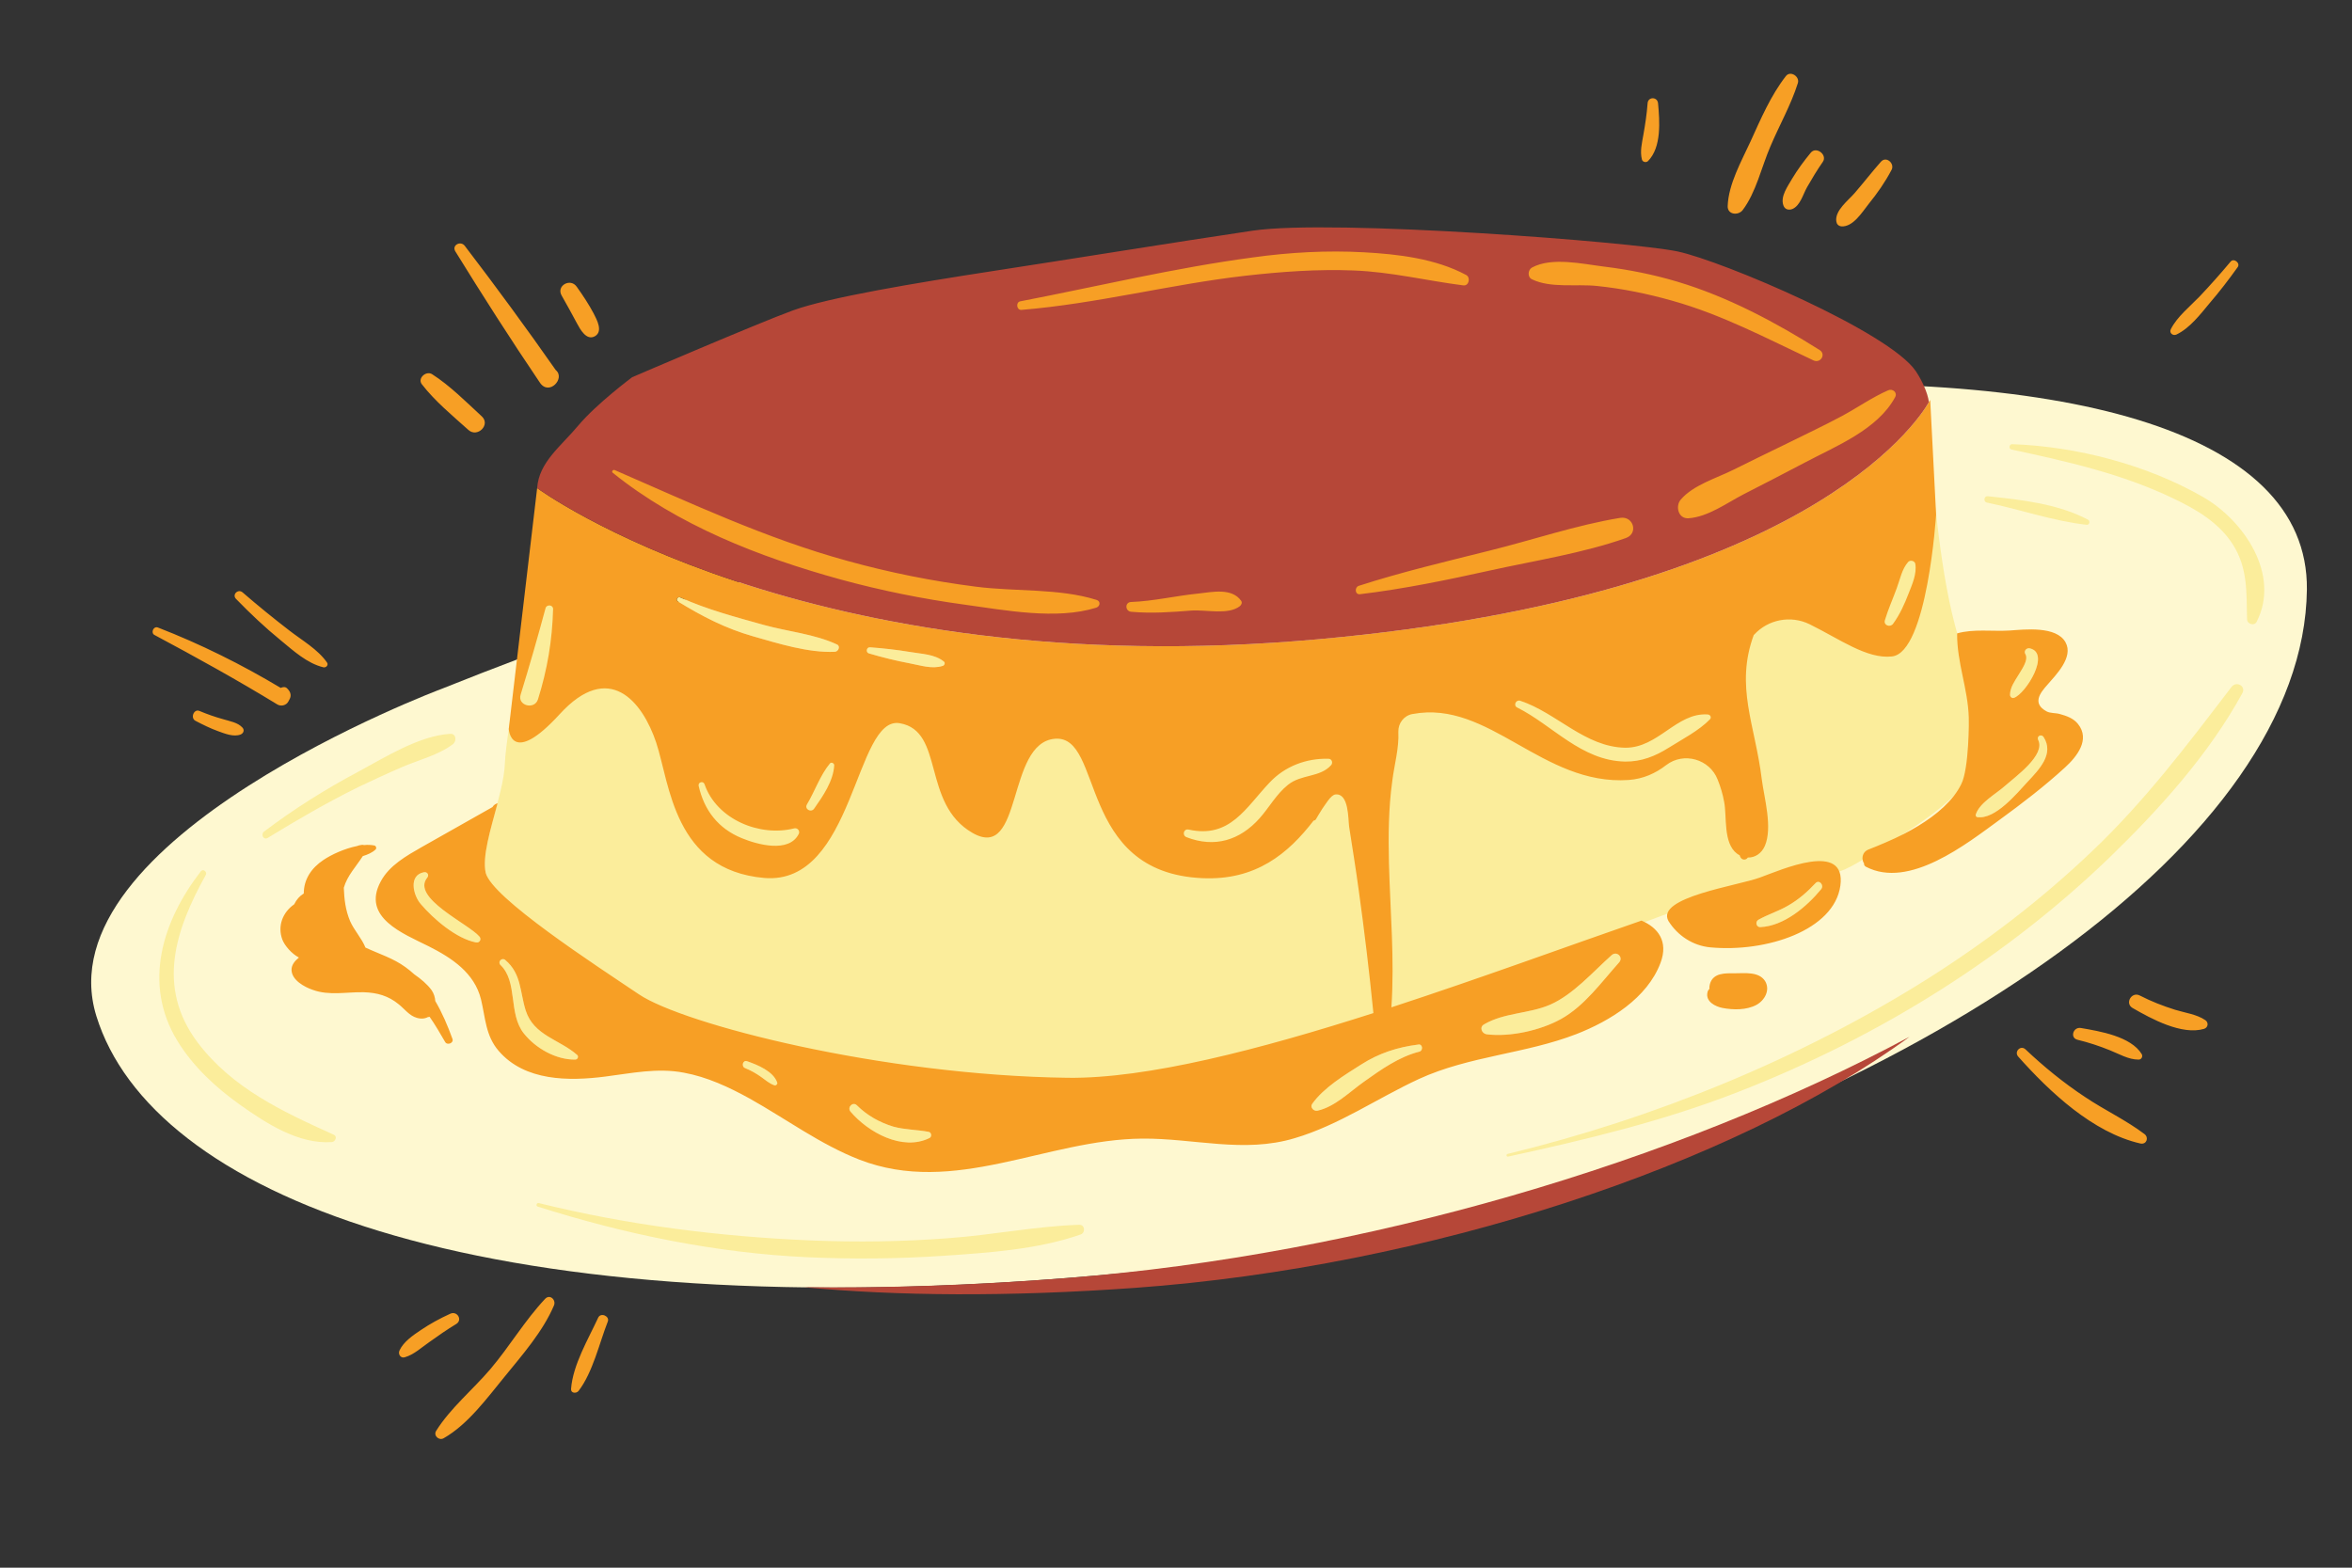 <svg xmlns="http://www.w3.org/2000/svg" xmlns:xlink="http://www.w3.org/1999/xlink" width="60" zoomAndPan="magnify" viewBox="0 0 45 30" height="40" preserveAspectRatio="xMidYMid meet" version="1.0"><rect x="0" y="0" width="45" height="30" fill="#333333" stroke="none"/><defs><clipPath id="cc5fa46c7b"><path d="M 1 7 L 44.273 7 L 44.273 25 L 1 25 Z M 1 7 " clip-rule="nonzero"/></clipPath><clipPath id="640fddf055"><path d="M 2.848 1.41 L 42.863 1.41 L 42.863 27.539 L 2.848 27.539 Z M 2.848 1.41 " clip-rule="nonzero"/></clipPath></defs><g clip-path="url(#cc5fa46c7b)"><path fill="#fef8d0" d="M 44.137 11.281 C 44.082 16.098 36.887 20.961 28.234 23.258 C 25.762 23.914 22.938 24.254 20.41 24.457 C 9.047 25.352 2.898 22.84 1.844 19.445 C 0.793 16.047 8.445 13.184 8.445 13.184 C 24.953 6.574 44.203 5.086 44.137 11.281 " fill-opacity="1" fill-rule="nonzero"/></g><path fill="#fbed9b" d="M 8.613 14.043 C 8.023 14.078 7.367 14.492 6.859 14.766 C 6.227 15.102 5.625 15.48 5.051 15.914 C 4.984 15.969 5.043 16.082 5.121 16.035 C 5.688 15.688 6.262 15.355 6.855 15.062 C 7.133 14.93 7.41 14.801 7.691 14.68 C 8.008 14.543 8.391 14.449 8.664 14.242 C 8.742 14.184 8.73 14.035 8.613 14.043 Z M 38.012 9.617 C 38.645 9.746 39.285 9.973 39.926 10.043 C 39.977 10.047 39.996 9.969 39.949 9.945 C 39.379 9.641 38.664 9.562 38.027 9.496 C 37.957 9.492 37.945 9.602 38.012 9.617 Z M 42.152 9.512 C 41.082 8.895 39.73 8.543 38.5 8.5 C 38.441 8.496 38.426 8.59 38.484 8.602 C 39.539 8.828 40.598 9.066 41.574 9.535 C 42.02 9.746 42.461 10.004 42.727 10.43 C 43.008 10.879 42.98 11.344 42.992 11.848 C 42.992 11.941 43.129 11.988 43.176 11.898 C 43.637 10.992 42.926 9.957 42.152 9.512 Z M 42.695 13.145 C 41.855 14.246 41.035 15.332 40.027 16.289 C 39.062 17.211 38 18.023 36.875 18.734 C 34.441 20.266 31.637 21.406 28.844 22.082 C 28.809 22.094 28.824 22.141 28.855 22.133 C 30.344 21.809 31.812 21.457 33.23 20.906 C 34.598 20.375 35.914 19.715 37.148 18.93 C 38.297 18.199 39.375 17.359 40.352 16.418 C 41.312 15.488 42.258 14.441 42.902 13.266 C 42.977 13.125 42.785 13.027 42.695 13.145 Z M 20.648 23.438 C 19.812 23.465 18.973 23.637 18.137 23.695 C 17.27 23.762 16.395 23.773 15.523 23.738 C 13.766 23.664 12.016 23.445 10.309 23.023 C 10.266 23.012 10.246 23.078 10.289 23.09 C 11.961 23.621 13.691 23.977 15.445 24.059 C 16.316 24.098 17.188 24.09 18.059 24.031 C 18.918 23.973 19.855 23.91 20.672 23.625 C 20.77 23.594 20.762 23.434 20.648 23.438 Z M 6.387 21.715 C 5.418 21.277 4.445 20.828 3.781 19.949 C 2.988 18.891 3.352 17.797 3.938 16.742 C 3.969 16.688 3.887 16.617 3.844 16.672 C 3.109 17.621 2.727 18.82 3.391 19.914 C 3.691 20.406 4.121 20.805 4.586 21.137 C 5.086 21.492 5.711 21.902 6.352 21.855 C 6.414 21.848 6.461 21.75 6.387 21.715 Z M 34.734 16.902 C 34.578 17.07 34.406 17.219 34.207 17.332 C 34.027 17.438 33.82 17.5 33.641 17.602 C 33.578 17.641 33.602 17.742 33.676 17.742 C 34.133 17.723 34.57 17.348 34.844 17.016 C 34.906 16.938 34.805 16.824 34.734 16.902 Z M 37.828 15.637 C 38.176 15.688 38.586 15.184 38.797 14.957 C 39.012 14.727 39.309 14.426 39.098 14.102 C 39.055 14.039 38.961 14.09 38.996 14.16 C 39.141 14.449 38.559 14.863 38.375 15.027 C 38.199 15.188 37.871 15.359 37.801 15.59 C 37.797 15.609 37.809 15.633 37.828 15.637 Z M 38.457 13.297 C 38.457 13.336 38.496 13.367 38.531 13.355 C 38.754 13.281 39.246 12.496 38.832 12.406 C 38.773 12.395 38.715 12.457 38.75 12.516 C 38.82 12.633 38.668 12.828 38.613 12.926 C 38.543 13.039 38.457 13.16 38.457 13.297 Z M 16.625 12.504 C 16.887 12.582 17.145 12.645 17.41 12.695 C 17.617 12.734 17.836 12.809 18.039 12.742 C 18.07 12.734 18.09 12.684 18.059 12.66 C 17.879 12.516 17.637 12.516 17.414 12.477 C 17.156 12.434 16.902 12.406 16.645 12.387 C 16.574 12.383 16.562 12.488 16.625 12.504 Z M 12.973 11.512 C 13.438 11.797 13.883 12.027 14.406 12.176 C 14.895 12.316 15.469 12.496 15.973 12.473 C 16.043 12.469 16.086 12.363 16.012 12.332 C 15.586 12.133 15.074 12.086 14.621 11.961 C 14.09 11.812 13.523 11.664 13.02 11.434 C 12.965 11.406 12.918 11.48 12.973 11.512 Z M 14.297 20.309 C 14.211 20.277 14.176 20.41 14.258 20.441 C 14.367 20.484 14.469 20.543 14.562 20.609 C 14.645 20.668 14.723 20.738 14.82 20.77 C 14.848 20.777 14.879 20.746 14.871 20.719 C 14.797 20.5 14.496 20.379 14.297 20.309 Z M 11.043 20.188 C 10.707 19.891 10.215 19.82 10.059 19.34 C 9.945 18.98 9.98 18.637 9.668 18.371 C 9.605 18.316 9.516 18.402 9.574 18.465 C 9.914 18.789 9.719 19.395 10.023 19.777 C 10.25 20.062 10.637 20.281 11.004 20.277 C 11.051 20.277 11.078 20.219 11.043 20.188 Z M 8.176 16.793 C 8.215 16.746 8.176 16.68 8.113 16.691 C 7.809 16.746 7.906 17.137 8.051 17.301 C 8.293 17.586 8.734 17.965 9.109 18.035 C 9.176 18.047 9.219 17.973 9.172 17.922 C 8.969 17.68 7.855 17.18 8.176 16.793 Z M 17.09 21.559 C 16.824 21.477 16.594 21.348 16.395 21.152 C 16.316 21.074 16.203 21.191 16.273 21.273 C 16.609 21.668 17.266 22.035 17.785 21.777 C 17.832 21.754 17.824 21.672 17.77 21.66 C 17.547 21.617 17.316 21.621 17.09 21.559 Z M 27.141 19.988 C 26.738 20.039 26.387 20.152 26.043 20.371 C 25.723 20.574 25.328 20.812 25.105 21.125 C 25.059 21.191 25.137 21.273 25.211 21.254 C 25.547 21.176 25.82 20.895 26.098 20.699 C 26.422 20.469 26.766 20.223 27.156 20.125 C 27.234 20.105 27.219 19.977 27.141 19.988 Z M 30.977 18.418 C 31.066 18.32 30.934 18.191 30.836 18.277 C 30.48 18.594 30.098 19.035 29.656 19.227 C 29.25 19.402 28.785 19.375 28.395 19.602 C 28.297 19.656 28.352 19.781 28.445 19.793 C 28.891 19.848 29.473 19.719 29.867 19.5 C 30.316 19.25 30.641 18.793 30.977 18.418 Z M 11.285 19.113 C 10.438 18.543 9.41 17.18 9.293 16.703 C 9.18 16.223 9.637 15.242 9.66 14.605 C 9.684 13.969 10.105 11.922 10.277 11.047 C 10.387 10.492 10.344 10.152 10.305 9.848 C 10.305 9.852 10.863 11.082 12.508 11.871 C 14.152 12.656 16.93 12.586 17.992 12.859 C 19.055 13.137 21.113 13.648 24.68 13.031 C 28.246 12.418 31.707 12.09 32.941 11.586 C 34.176 11.082 35.617 11.152 35.992 10.125 C 36.211 9.531 36.602 9.031 36.891 8.715 C 36.895 8.746 36.902 8.781 36.906 8.812 C 37.023 9.316 37.09 10.957 37.48 12.234 C 37.867 13.512 37.938 13.441 37.867 14.172 C 37.801 14.902 37.547 15.25 36.152 16.133 C 34.742 17.027 35.438 16.527 33.57 16.953 C 31.027 17.531 23.781 21.203 20.215 21.156 C 16.648 21.109 12.129 19.684 11.285 19.113 " fill-opacity="1" fill-rule="nonzero"/><g clip-path="url(#640fddf055)"><path fill="#f79f25" d="M 34.691 6.914 C 34.711 6.922 34.734 6.926 34.754 6.926 C 34.812 6.926 34.867 6.887 34.883 6.828 C 34.898 6.773 34.875 6.719 34.824 6.684 C 33.809 6.043 32.945 5.629 32.098 5.375 C 31.66 5.242 31.188 5.145 30.691 5.082 C 30.629 5.074 30.562 5.062 30.492 5.055 C 30.289 5.023 30.062 4.992 29.848 4.992 C 29.621 4.992 29.441 5.027 29.301 5.105 C 29.254 5.133 29.227 5.184 29.227 5.242 C 29.23 5.297 29.258 5.34 29.301 5.363 C 29.523 5.469 29.797 5.477 30.059 5.477 L 30.23 5.477 C 30.336 5.477 30.453 5.48 30.559 5.488 C 31.016 5.539 31.496 5.633 31.988 5.77 C 32.754 5.984 33.477 6.332 34.176 6.668 C 34.348 6.75 34.52 6.832 34.691 6.914 Z M 27.996 5.48 C 28 5.48 28.004 5.48 28.012 5.48 C 28.062 5.48 28.102 5.445 28.117 5.391 C 28.129 5.34 28.117 5.273 28.062 5.242 C 27.457 4.922 26.695 4.844 26.098 4.812 C 25.918 4.801 25.73 4.797 25.547 4.797 C 25.039 4.797 24.512 4.832 23.973 4.906 C 22.945 5.043 21.914 5.258 20.918 5.465 C 20.457 5.559 19.984 5.656 19.52 5.746 C 19.461 5.758 19.441 5.812 19.445 5.855 C 19.449 5.902 19.48 5.949 19.539 5.949 L 19.547 5.949 C 20.34 5.883 21.133 5.742 21.902 5.602 C 22.531 5.488 23.18 5.371 23.828 5.297 C 24.504 5.219 25.023 5.188 25.52 5.188 C 25.648 5.188 25.777 5.188 25.902 5.195 C 26.363 5.211 26.816 5.289 27.258 5.363 C 27.496 5.406 27.746 5.449 27.996 5.48 Z M 36.273 7.5 C 36.254 7.465 36.215 7.441 36.172 7.441 C 36.152 7.441 36.133 7.445 36.117 7.453 C 35.926 7.539 35.746 7.645 35.57 7.75 C 35.461 7.816 35.348 7.883 35.23 7.945 C 34.941 8.102 34.641 8.246 34.348 8.387 L 34.219 8.449 C 33.879 8.617 33.535 8.785 33.195 8.953 L 33.16 8.973 C 33.074 9.016 32.984 9.055 32.891 9.094 C 32.613 9.215 32.324 9.34 32.145 9.551 C 32.082 9.625 32.07 9.734 32.109 9.82 C 32.145 9.895 32.211 9.938 32.289 9.938 C 32.297 9.938 32.301 9.938 32.305 9.934 C 32.598 9.914 32.867 9.762 33.129 9.609 C 33.215 9.562 33.293 9.516 33.371 9.477 C 33.762 9.273 34.152 9.07 34.543 8.867 C 34.637 8.816 34.734 8.766 34.836 8.715 C 35.375 8.445 35.988 8.141 36.273 7.609 C 36.297 7.574 36.297 7.531 36.273 7.5 Z M 31.039 9.891 C 31.027 9.891 31.012 9.891 30.996 9.895 C 30.441 9.984 29.875 10.141 29.332 10.293 C 29.055 10.371 28.766 10.453 28.488 10.523 L 28.18 10.598 C 27.457 10.777 26.715 10.961 25.992 11.191 C 25.938 11.211 25.918 11.266 25.922 11.312 C 25.93 11.359 25.965 11.391 26.008 11.391 C 26.012 11.391 26.016 11.391 26.023 11.391 C 26.891 11.285 27.734 11.105 28.527 10.93 C 28.758 10.879 28.996 10.832 29.227 10.785 C 29.859 10.656 30.512 10.527 31.113 10.316 C 31.246 10.27 31.277 10.156 31.262 10.074 C 31.246 9.984 31.172 9.891 31.039 9.891 Z M 23.324 11.305 C 23.227 11.305 23.125 11.316 23.031 11.328 C 22.992 11.332 22.953 11.336 22.918 11.34 C 22.742 11.355 22.562 11.387 22.391 11.414 C 22.145 11.453 21.895 11.492 21.641 11.504 C 21.57 11.504 21.535 11.559 21.535 11.605 C 21.531 11.66 21.57 11.719 21.641 11.727 C 21.766 11.738 21.891 11.742 22.031 11.742 C 22.285 11.742 22.543 11.723 22.793 11.703 C 22.82 11.699 22.848 11.699 22.879 11.699 C 22.941 11.699 23.012 11.703 23.086 11.707 C 23.16 11.711 23.242 11.719 23.316 11.719 C 23.512 11.719 23.641 11.688 23.73 11.617 C 23.77 11.586 23.793 11.531 23.762 11.488 C 23.672 11.363 23.531 11.305 23.324 11.305 Z M 20.984 11.461 C 20.523 11.316 20.008 11.293 19.508 11.27 C 19.23 11.258 18.941 11.242 18.672 11.211 C 17.852 11.105 17.027 10.938 16.219 10.719 C 14.883 10.348 13.602 9.785 12.367 9.242 C 12.168 9.152 11.969 9.066 11.77 8.977 C 11.762 8.977 11.754 8.973 11.75 8.973 C 11.727 8.973 11.703 8.988 11.695 9.012 C 11.691 9.031 11.695 9.051 11.711 9.062 C 12.789 9.93 14.219 10.598 16.082 11.105 C 16.848 11.316 17.645 11.48 18.449 11.59 C 18.543 11.602 18.637 11.617 18.738 11.629 C 19.164 11.691 19.648 11.762 20.105 11.762 C 20.445 11.762 20.73 11.727 20.977 11.645 C 21.023 11.633 21.055 11.59 21.055 11.547 C 21.055 11.508 21.027 11.477 20.984 11.461 Z M 4.641 13.926 C 4.68 13.973 4.66 14.031 4.605 14.055 C 4.473 14.109 4.301 14.039 4.172 13.992 C 4.023 13.938 3.879 13.867 3.738 13.793 C 3.637 13.738 3.711 13.559 3.816 13.605 C 3.965 13.668 4.113 13.719 4.266 13.762 C 4.391 13.801 4.551 13.824 4.641 13.926 Z M 4.516 11.461 C 4.434 11.379 4.555 11.262 4.641 11.336 C 4.93 11.586 5.227 11.828 5.531 12.062 C 5.777 12.254 6.078 12.422 6.258 12.68 C 6.289 12.727 6.238 12.781 6.188 12.77 C 5.875 12.695 5.609 12.449 5.367 12.25 C 5.066 12.004 4.785 11.738 4.516 11.461 Z M 5.305 13.48 C 4.539 13.012 3.754 12.578 2.957 12.152 C 2.879 12.113 2.934 11.977 3.02 12.008 C 3.836 12.324 4.621 12.715 5.371 13.164 C 5.41 13.145 5.461 13.137 5.496 13.176 C 5.504 13.184 5.512 13.195 5.52 13.203 C 5.562 13.254 5.574 13.316 5.543 13.375 C 5.535 13.391 5.523 13.41 5.516 13.426 C 5.477 13.5 5.375 13.523 5.305 13.48 Z M 8.73 25.336 C 8.555 25.441 8.387 25.559 8.223 25.676 C 8.07 25.781 7.922 25.922 7.746 25.973 C 7.664 26 7.609 25.91 7.645 25.84 C 7.723 25.676 7.898 25.555 8.051 25.453 C 8.23 25.332 8.418 25.23 8.613 25.141 C 8.746 25.078 8.855 25.258 8.73 25.336 Z M 11.629 25.289 C 11.465 25.707 11.344 26.258 11.07 26.617 C 11.027 26.672 10.918 26.664 10.926 26.578 C 10.961 26.117 11.254 25.629 11.445 25.215 C 11.496 25.109 11.668 25.188 11.629 25.289 Z M 10.598 24.984 C 10.387 25.48 9.992 25.93 9.652 26.348 C 9.316 26.758 8.953 27.258 8.488 27.523 C 8.398 27.574 8.289 27.473 8.344 27.383 C 8.617 26.945 9.051 26.59 9.383 26.199 C 9.75 25.766 10.043 25.266 10.43 24.855 C 10.523 24.758 10.645 24.879 10.598 24.984 Z M 42.172 19.688 C 41.746 19.816 41.16 19.496 40.801 19.289 C 40.648 19.199 40.785 18.969 40.941 19.051 C 41.16 19.164 41.383 19.25 41.617 19.324 C 41.809 19.383 42.031 19.41 42.195 19.523 C 42.258 19.566 42.25 19.66 42.172 19.688 Z M 39.812 19.672 C 40.172 19.734 40.77 19.832 40.977 20.172 C 41.004 20.219 40.969 20.281 40.914 20.277 C 40.723 20.277 40.543 20.168 40.367 20.098 C 40.164 20.016 39.961 19.949 39.75 19.898 C 39.598 19.863 39.664 19.648 39.812 19.672 Z M 41.031 21.703 C 41.117 21.77 41.07 21.906 40.953 21.883 C 40.043 21.676 39.215 20.895 38.613 20.219 C 38.531 20.125 38.66 19.992 38.754 20.082 C 39.105 20.414 39.484 20.723 39.891 20.992 C 40.262 21.242 40.676 21.434 41.031 21.703 Z M 42.812 5.113 C 42.641 5.352 42.465 5.582 42.273 5.805 C 42.098 6.016 41.895 6.281 41.641 6.402 C 41.57 6.434 41.496 6.367 41.535 6.297 C 41.656 6.059 41.898 5.867 42.082 5.676 C 42.289 5.457 42.484 5.238 42.676 5.008 C 42.738 4.93 42.871 5.035 42.812 5.113 Z M 31.414 3.051 C 31.375 2.895 31.414 2.742 31.441 2.586 C 31.477 2.383 31.508 2.18 31.523 1.977 C 31.531 1.848 31.711 1.848 31.723 1.977 C 31.754 2.316 31.793 2.816 31.531 3.082 C 31.496 3.117 31.426 3.102 31.414 3.051 Z M 35.133 4.234 C 35.105 4.027 35.363 3.836 35.484 3.695 C 35.656 3.496 35.816 3.289 35.988 3.094 C 36.09 2.98 36.254 3.129 36.191 3.25 C 36.066 3.488 35.918 3.699 35.75 3.906 C 35.629 4.059 35.453 4.348 35.23 4.332 C 35.172 4.324 35.141 4.289 35.133 4.234 Z M 34.289 3.418 C 34.395 3.242 34.516 3.078 34.645 2.922 C 34.75 2.793 34.969 2.965 34.875 3.098 C 34.766 3.254 34.668 3.418 34.574 3.582 C 34.496 3.719 34.445 3.934 34.293 4 C 34.219 4.027 34.148 4.008 34.121 3.93 C 34.059 3.758 34.207 3.562 34.289 3.418 Z M 33.055 3.945 C 33.07 3.523 33.316 3.09 33.492 2.707 C 33.688 2.277 33.879 1.828 34.168 1.457 C 34.254 1.344 34.438 1.465 34.398 1.59 C 34.266 2.008 34.043 2.398 33.871 2.805 C 33.703 3.195 33.598 3.684 33.34 4.023 C 33.254 4.129 33.051 4.109 33.055 3.945 Z M 10.746 5.656 C 10.637 5.469 10.914 5.312 11.035 5.488 C 11.152 5.652 11.266 5.824 11.359 6 C 11.418 6.117 11.543 6.34 11.383 6.434 C 11.219 6.527 11.098 6.297 11.039 6.188 C 10.941 6.008 10.848 5.832 10.746 5.656 Z M 8.711 4.809 C 8.641 4.691 8.812 4.602 8.891 4.703 C 9.488 5.484 10.07 6.277 10.633 7.082 C 10.824 7.238 10.504 7.586 10.328 7.32 C 9.77 6.496 9.234 5.656 8.711 4.809 Z M 8.07 7.352 C 7.984 7.238 8.152 7.09 8.266 7.16 C 8.609 7.379 8.918 7.691 9.219 7.969 C 9.391 8.129 9.133 8.383 8.961 8.227 C 8.656 7.953 8.32 7.676 8.07 7.352 Z M 34.844 17.016 C 34.57 17.348 34.133 17.723 33.676 17.742 C 33.602 17.742 33.578 17.641 33.641 17.602 C 33.82 17.5 34.027 17.438 34.207 17.332 C 34.406 17.219 34.578 17.07 34.734 16.902 C 34.805 16.824 34.906 16.938 34.844 17.016 Z M 33.672 16.793 C 33.254 16.949 31.668 17.172 31.922 17.625 C 32.098 17.906 32.391 18.098 32.723 18.129 C 33.797 18.23 35.094 17.801 35.211 16.949 C 35.328 16.086 34.082 16.645 33.672 16.793 Z M 7.973 19.477 C 7.832 19.438 7.738 19.305 7.629 19.219 C 7.43 19.055 7.215 18.996 6.961 18.988 C 6.629 18.98 6.301 19.059 5.98 18.941 C 5.824 18.887 5.586 18.758 5.578 18.566 C 5.574 18.469 5.637 18.391 5.719 18.324 C 5.578 18.25 5.445 18.094 5.402 17.98 C 5.305 17.719 5.41 17.457 5.629 17.305 C 5.672 17.215 5.734 17.145 5.812 17.098 C 5.812 16.824 5.961 16.609 6.188 16.457 C 6.344 16.352 6.594 16.238 6.828 16.191 C 6.855 16.18 6.887 16.172 6.922 16.168 C 6.938 16.164 6.949 16.168 6.965 16.172 C 7.035 16.164 7.102 16.168 7.164 16.18 C 7.195 16.188 7.211 16.234 7.184 16.258 C 7.117 16.32 7.031 16.355 6.941 16.383 C 6.812 16.586 6.645 16.754 6.578 16.988 C 6.586 17.207 6.609 17.414 6.699 17.629 C 6.777 17.805 6.922 17.957 6.992 18.133 C 7.25 18.254 7.523 18.336 7.758 18.508 C 7.816 18.551 7.871 18.594 7.926 18.645 C 8.055 18.734 8.176 18.836 8.258 18.949 C 8.301 19.012 8.324 19.086 8.328 19.156 C 8.461 19.383 8.566 19.629 8.656 19.879 C 8.688 19.961 8.555 20.012 8.516 19.938 C 8.422 19.777 8.328 19.613 8.219 19.457 C 8.211 19.461 8.203 19.465 8.191 19.461 C 8.137 19.492 8.062 19.504 7.973 19.477 Z M 33.77 18.773 C 33.875 18.945 33.762 19.145 33.605 19.23 C 33.414 19.332 33.164 19.328 32.957 19.289 C 32.82 19.262 32.629 19.168 32.668 18.992 C 32.672 18.965 32.688 18.941 32.707 18.922 C 32.703 18.891 32.707 18.863 32.715 18.832 C 32.777 18.609 33.016 18.625 33.199 18.625 C 33.383 18.625 33.652 18.59 33.77 18.773 Z M 38.797 14.957 C 38.586 15.184 38.176 15.688 37.828 15.637 C 37.809 15.633 37.797 15.609 37.801 15.59 C 37.871 15.359 38.199 15.188 38.375 15.027 C 38.559 14.863 39.141 14.449 38.996 14.16 C 38.961 14.09 39.055 14.039 39.098 14.102 C 39.309 14.426 39.012 14.727 38.797 14.957 Z M 38.613 12.926 C 38.668 12.828 38.82 12.633 38.75 12.516 C 38.715 12.457 38.773 12.395 38.832 12.406 C 39.246 12.496 38.754 13.281 38.531 13.355 C 38.496 13.367 38.457 13.336 38.457 13.297 C 38.457 13.16 38.543 13.039 38.613 12.926 Z M 39.758 13.855 C 39.672 13.746 39.539 13.699 39.41 13.664 C 39.332 13.641 39.227 13.652 39.156 13.613 C 38.875 13.461 39.035 13.258 39.168 13.109 C 39.336 12.914 39.676 12.578 39.52 12.293 C 39.344 11.973 38.734 12.047 38.449 12.066 C 38.125 12.086 37.754 12.031 37.445 12.121 C 37.445 12.125 37.445 12.125 37.445 12.125 C 37.441 12.684 37.652 13.176 37.668 13.734 C 37.672 13.754 37.676 14.711 37.523 15.008 C 37.484 15.086 37.438 15.16 37.383 15.23 C 37.148 15.531 36.797 15.766 36.43 15.957 C 36.199 16.074 35.965 16.172 35.746 16.258 C 35.656 16.293 35.625 16.379 35.637 16.453 C 35.641 16.477 35.648 16.5 35.664 16.52 C 35.66 16.547 35.672 16.57 35.699 16.586 C 36.527 17.02 37.621 16.152 38.258 15.688 C 38.688 15.375 39.121 15.043 39.512 14.684 C 39.738 14.477 39.996 14.152 39.758 13.855 Z M 27.156 20.125 C 26.766 20.223 26.422 20.469 26.098 20.699 C 25.82 20.895 25.547 21.176 25.211 21.254 C 25.137 21.273 25.059 21.191 25.105 21.125 C 25.328 20.812 25.723 20.574 26.043 20.371 C 26.387 20.152 26.738 20.039 27.141 19.988 C 27.219 19.977 27.234 20.105 27.156 20.125 Z M 28.395 19.602 C 28.785 19.375 29.25 19.402 29.656 19.227 C 30.098 19.035 30.48 18.594 30.836 18.277 C 30.934 18.191 31.066 18.32 30.977 18.418 C 30.641 18.793 30.316 19.25 29.867 19.5 C 29.473 19.719 28.891 19.848 28.445 19.793 C 28.352 19.781 28.297 19.656 28.395 19.602 Z M 17.785 21.777 C 17.266 22.035 16.609 21.668 16.273 21.273 C 16.203 21.191 16.316 21.074 16.395 21.152 C 16.594 21.348 16.824 21.477 17.09 21.559 C 17.316 21.621 17.547 21.617 17.77 21.66 C 17.824 21.672 17.832 21.754 17.785 21.777 Z M 14.82 20.77 C 14.723 20.738 14.645 20.668 14.562 20.609 C 14.469 20.543 14.367 20.484 14.258 20.441 C 14.176 20.41 14.211 20.277 14.297 20.309 C 14.496 20.379 14.797 20.5 14.871 20.719 C 14.879 20.746 14.848 20.777 14.82 20.77 Z M 11.004 20.277 C 10.637 20.281 10.25 20.062 10.023 19.777 C 9.719 19.395 9.914 18.789 9.574 18.465 C 9.516 18.402 9.605 18.316 9.668 18.371 C 9.98 18.637 9.945 18.98 10.059 19.34 C 10.215 19.82 10.707 19.891 11.043 20.188 C 11.078 20.219 11.051 20.277 11.004 20.277 Z M 9.109 18.035 C 8.734 17.965 8.293 17.586 8.051 17.301 C 7.906 17.137 7.809 16.746 8.113 16.691 C 8.176 16.68 8.215 16.746 8.176 16.793 C 7.855 17.18 8.969 17.68 9.172 17.922 C 9.219 17.973 9.176 18.047 9.109 18.035 Z M 25.469 14.641 C 25.254 14.883 24.895 14.812 24.641 15.02 C 24.422 15.195 24.285 15.449 24.102 15.656 C 23.723 16.082 23.238 16.23 22.699 16.02 C 22.613 15.984 22.645 15.855 22.742 15.875 C 23.535 16.051 23.836 15.453 24.289 14.977 C 24.582 14.664 24.992 14.508 25.418 14.52 C 25.48 14.52 25.508 14.594 25.469 14.641 Z M 18.039 12.742 C 17.836 12.809 17.617 12.734 17.41 12.695 C 17.145 12.645 16.887 12.582 16.625 12.504 C 16.562 12.488 16.574 12.383 16.645 12.387 C 16.902 12.406 17.156 12.434 17.414 12.477 C 17.637 12.516 17.879 12.516 18.059 12.66 C 18.09 12.684 18.07 12.734 18.039 12.742 Z M 15.973 12.473 C 15.469 12.496 14.895 12.316 14.406 12.176 C 13.883 12.027 13.438 11.797 12.973 11.512 C 12.918 11.48 12.965 11.406 13.02 11.434 C 13.523 11.664 14.09 11.812 14.621 11.961 C 15.074 12.086 15.586 12.133 16.012 12.332 C 16.086 12.363 16.043 12.469 15.973 12.473 Z M 15.578 15.473 C 15.52 15.559 15.387 15.484 15.438 15.395 C 15.59 15.141 15.691 14.836 15.879 14.609 C 15.906 14.578 15.961 14.605 15.961 14.645 C 15.945 14.945 15.746 15.234 15.578 15.473 Z M 15.281 15.961 C 15.094 16.328 14.492 16.164 14.191 16.039 C 13.742 15.855 13.473 15.508 13.367 15.039 C 13.352 14.965 13.457 14.938 13.48 15.008 C 13.711 15.68 14.535 16.02 15.195 15.852 C 15.262 15.836 15.312 15.906 15.281 15.961 Z M 10.293 13.383 C 10.227 13.59 9.895 13.504 9.961 13.293 C 10.129 12.746 10.289 12.191 10.438 11.637 C 10.461 11.559 10.586 11.574 10.582 11.656 C 10.566 12.254 10.473 12.809 10.293 13.383 Z M 29.086 13.41 C 29.785 13.641 30.324 14.297 31.098 14.309 C 31.727 14.312 32.078 13.633 32.672 13.672 C 32.727 13.676 32.75 13.73 32.715 13.766 C 32.508 13.98 32.184 14.148 31.922 14.312 C 31.672 14.469 31.406 14.578 31.094 14.574 C 30.254 14.559 29.703 13.875 29.027 13.539 C 28.949 13.5 29.004 13.383 29.086 13.41 Z M 36.062 11.871 C 36.125 11.66 36.215 11.461 36.289 11.258 C 36.352 11.09 36.387 10.891 36.508 10.754 C 36.547 10.711 36.633 10.73 36.645 10.789 C 36.676 10.984 36.586 11.18 36.516 11.359 C 36.438 11.562 36.348 11.762 36.219 11.938 C 36.164 12.012 36.035 11.969 36.062 11.871 Z M 27.023 13.664 L 27.027 13.664 C 28.492 13.387 29.508 15.039 31.16 14.926 C 31.438 14.906 31.672 14.801 31.879 14.641 C 32.215 14.383 32.711 14.527 32.863 14.918 C 32.918 15.055 32.961 15.195 32.988 15.348 C 33.043 15.629 32.965 16.133 33.234 16.336 C 33.25 16.348 33.27 16.359 33.285 16.367 C 33.289 16.375 33.289 16.383 33.293 16.391 C 33.32 16.461 33.402 16.469 33.441 16.41 C 33.578 16.414 33.703 16.332 33.766 16.188 C 33.918 15.836 33.754 15.273 33.707 14.91 C 33.582 13.875 33.191 13.137 33.555 12.148 C 33.559 12.148 33.559 12.148 33.559 12.148 C 33.828 11.852 34.262 11.77 34.621 11.945 C 35.188 12.223 35.719 12.617 36.199 12.562 C 36.875 12.488 37.043 9.848 37.043 9.848 L 36.93 7.652 C 36.93 7.652 35.109 11.336 25.258 12.23 C 15.41 13.125 10.277 9.34 10.277 9.34 L 9.734 13.949 C 9.734 13.949 9.773 14.691 10.711 13.664 C 11.652 12.637 12.289 13.418 12.555 14.211 C 12.816 15 12.891 16.648 14.621 16.801 C 16.352 16.949 16.352 13.688 17.215 13.84 C 18.078 13.988 17.629 15.375 18.605 15.938 C 19.582 16.5 19.246 14.215 20.184 14.137 C 21.125 14.062 20.598 16.699 23.004 16.805 C 24.031 16.852 24.648 16.332 25.133 15.703 C 25.148 15.703 25.164 15.695 25.176 15.68 C 25.195 15.648 25.242 15.566 25.297 15.48 C 25.332 15.426 25.371 15.375 25.406 15.324 C 25.457 15.254 25.508 15.207 25.551 15.203 C 25.809 15.176 25.793 15.672 25.812 15.816 C 25.875 16.223 25.941 16.629 25.996 17.035 C 26.105 17.816 26.199 18.602 26.277 19.387 C 24.105 20.082 21.949 20.645 20.426 20.625 C 16.859 20.578 13.066 19.598 12.223 19.027 C 11.375 18.457 9.41 17.18 9.293 16.703 C 9.223 16.391 9.387 15.871 9.52 15.371 C 9.48 15.383 9.445 15.406 9.422 15.445 C 8.969 15.699 8.52 15.953 8.074 16.207 C 7.781 16.375 7.449 16.559 7.285 16.867 C 6.91 17.559 7.719 17.867 8.203 18.109 C 8.645 18.332 9.078 18.617 9.203 19.125 C 9.289 19.48 9.289 19.82 9.543 20.113 C 10.043 20.691 10.883 20.691 11.578 20.602 C 12.078 20.539 12.574 20.43 13.082 20.527 C 13.531 20.609 13.949 20.805 14.344 21.023 C 15.043 21.414 15.691 21.898 16.441 22.191 C 18.262 22.898 20.023 21.801 21.855 21.789 C 22.844 21.781 23.797 22.074 24.77 21.781 C 25.617 21.531 26.352 21.016 27.148 20.648 C 28.109 20.207 29.18 20.168 30.16 19.789 C 30.801 19.539 31.516 19.102 31.77 18.426 C 31.926 18.012 31.719 17.75 31.406 17.617 C 30.027 18.094 28.328 18.719 26.621 19.277 C 26.684 18.355 26.598 17.434 26.574 16.508 C 26.562 15.988 26.566 15.469 26.637 14.953 C 26.676 14.633 26.77 14.32 26.754 14.004 C 26.75 13.84 26.859 13.695 27.023 13.664 " fill-opacity="1" fill-rule="nonzero"/></g><path fill="#b64738" d="M 22.793 11.684 C 23.07 11.664 23.496 11.773 23.719 11.602 C 23.75 11.578 23.773 11.535 23.746 11.496 C 23.566 11.246 23.199 11.328 22.922 11.359 C 22.492 11.402 22.07 11.504 21.641 11.52 C 21.52 11.523 21.523 11.695 21.641 11.707 C 22.031 11.742 22.402 11.715 22.793 11.684 Z M 20.98 11.48 C 20.262 11.254 19.418 11.324 18.672 11.227 C 17.84 11.121 17.02 10.957 16.215 10.734 C 14.664 10.309 13.219 9.629 11.762 8.996 C 11.727 8.98 11.695 9.027 11.723 9.047 C 12.965 10.047 14.512 10.656 16.086 11.09 C 16.859 11.301 17.652 11.461 18.449 11.57 C 19.227 11.676 20.211 11.867 20.973 11.629 C 21.047 11.605 21.066 11.508 20.98 11.48 Z M 19.543 5.93 C 20.988 5.812 22.391 5.441 23.824 5.277 C 24.516 5.199 25.207 5.148 25.902 5.176 C 26.613 5.203 27.293 5.371 27.996 5.461 C 28.105 5.477 28.141 5.309 28.051 5.262 C 27.469 4.949 26.746 4.863 26.098 4.828 C 25.391 4.789 24.676 4.828 23.973 4.926 C 22.477 5.125 21.004 5.48 19.523 5.766 C 19.43 5.781 19.449 5.938 19.543 5.93 Z M 28.492 10.539 C 27.652 10.75 26.82 10.945 25.996 11.211 C 25.914 11.238 25.922 11.383 26.02 11.371 C 26.863 11.27 27.691 11.098 28.523 10.914 C 29.371 10.727 30.285 10.586 31.105 10.297 C 31.352 10.211 31.254 9.871 31 9.91 C 30.16 10.047 29.316 10.336 28.492 10.539 Z M 29.309 5.344 C 29.668 5.52 30.164 5.43 30.559 5.473 C 31.043 5.523 31.523 5.621 31.992 5.754 C 32.945 6.02 33.809 6.48 34.699 6.898 C 34.832 6.957 34.941 6.781 34.816 6.699 C 33.965 6.164 33.059 5.68 32.094 5.391 C 31.637 5.254 31.164 5.16 30.691 5.102 C 30.277 5.051 29.688 4.914 29.309 5.121 C 29.23 5.168 29.223 5.305 29.309 5.344 Z M 35.242 7.961 C 34.906 8.141 34.566 8.301 34.227 8.469 C 33.875 8.641 33.52 8.812 33.168 8.988 C 32.84 9.152 32.395 9.281 32.156 9.562 C 32.051 9.688 32.109 9.93 32.305 9.918 C 32.68 9.891 33.031 9.629 33.363 9.457 C 33.754 9.258 34.145 9.055 34.531 8.852 C 35.129 8.535 35.922 8.223 36.258 7.602 C 36.309 7.512 36.211 7.43 36.125 7.469 C 35.816 7.605 35.539 7.801 35.242 7.961 Z M 10.277 9.34 C 10.312 8.844 10.723 8.551 11.066 8.141 C 11.41 7.73 12.094 7.219 12.094 7.219 C 12.094 7.219 14.484 6.191 15.168 5.941 C 15.855 5.691 17.5 5.418 18.988 5.188 C 20.473 4.961 22.438 4.641 23.969 4.414 C 25.5 4.188 31.234 4.629 32.098 4.812 C 32.961 4.996 36.152 6.352 36.656 7.105 C 36.723 7.207 36.773 7.301 36.812 7.391 C 36.859 7.496 36.891 7.598 36.906 7.695 C 36.672 8.102 34.492 11.391 25.258 12.23 C 15.41 13.125 10.277 9.34 10.277 9.34 Z M 20.41 24.457 C 26.102 24.004 32.031 22.254 36.535 19.84 C 33.164 22.312 27.289 24.242 21.719 24.645 C 19.281 24.82 17.168 24.801 15.375 24.633 C 16.922 24.652 18.598 24.598 20.41 24.457 " fill-opacity="1" fill-rule="nonzero"/></svg>